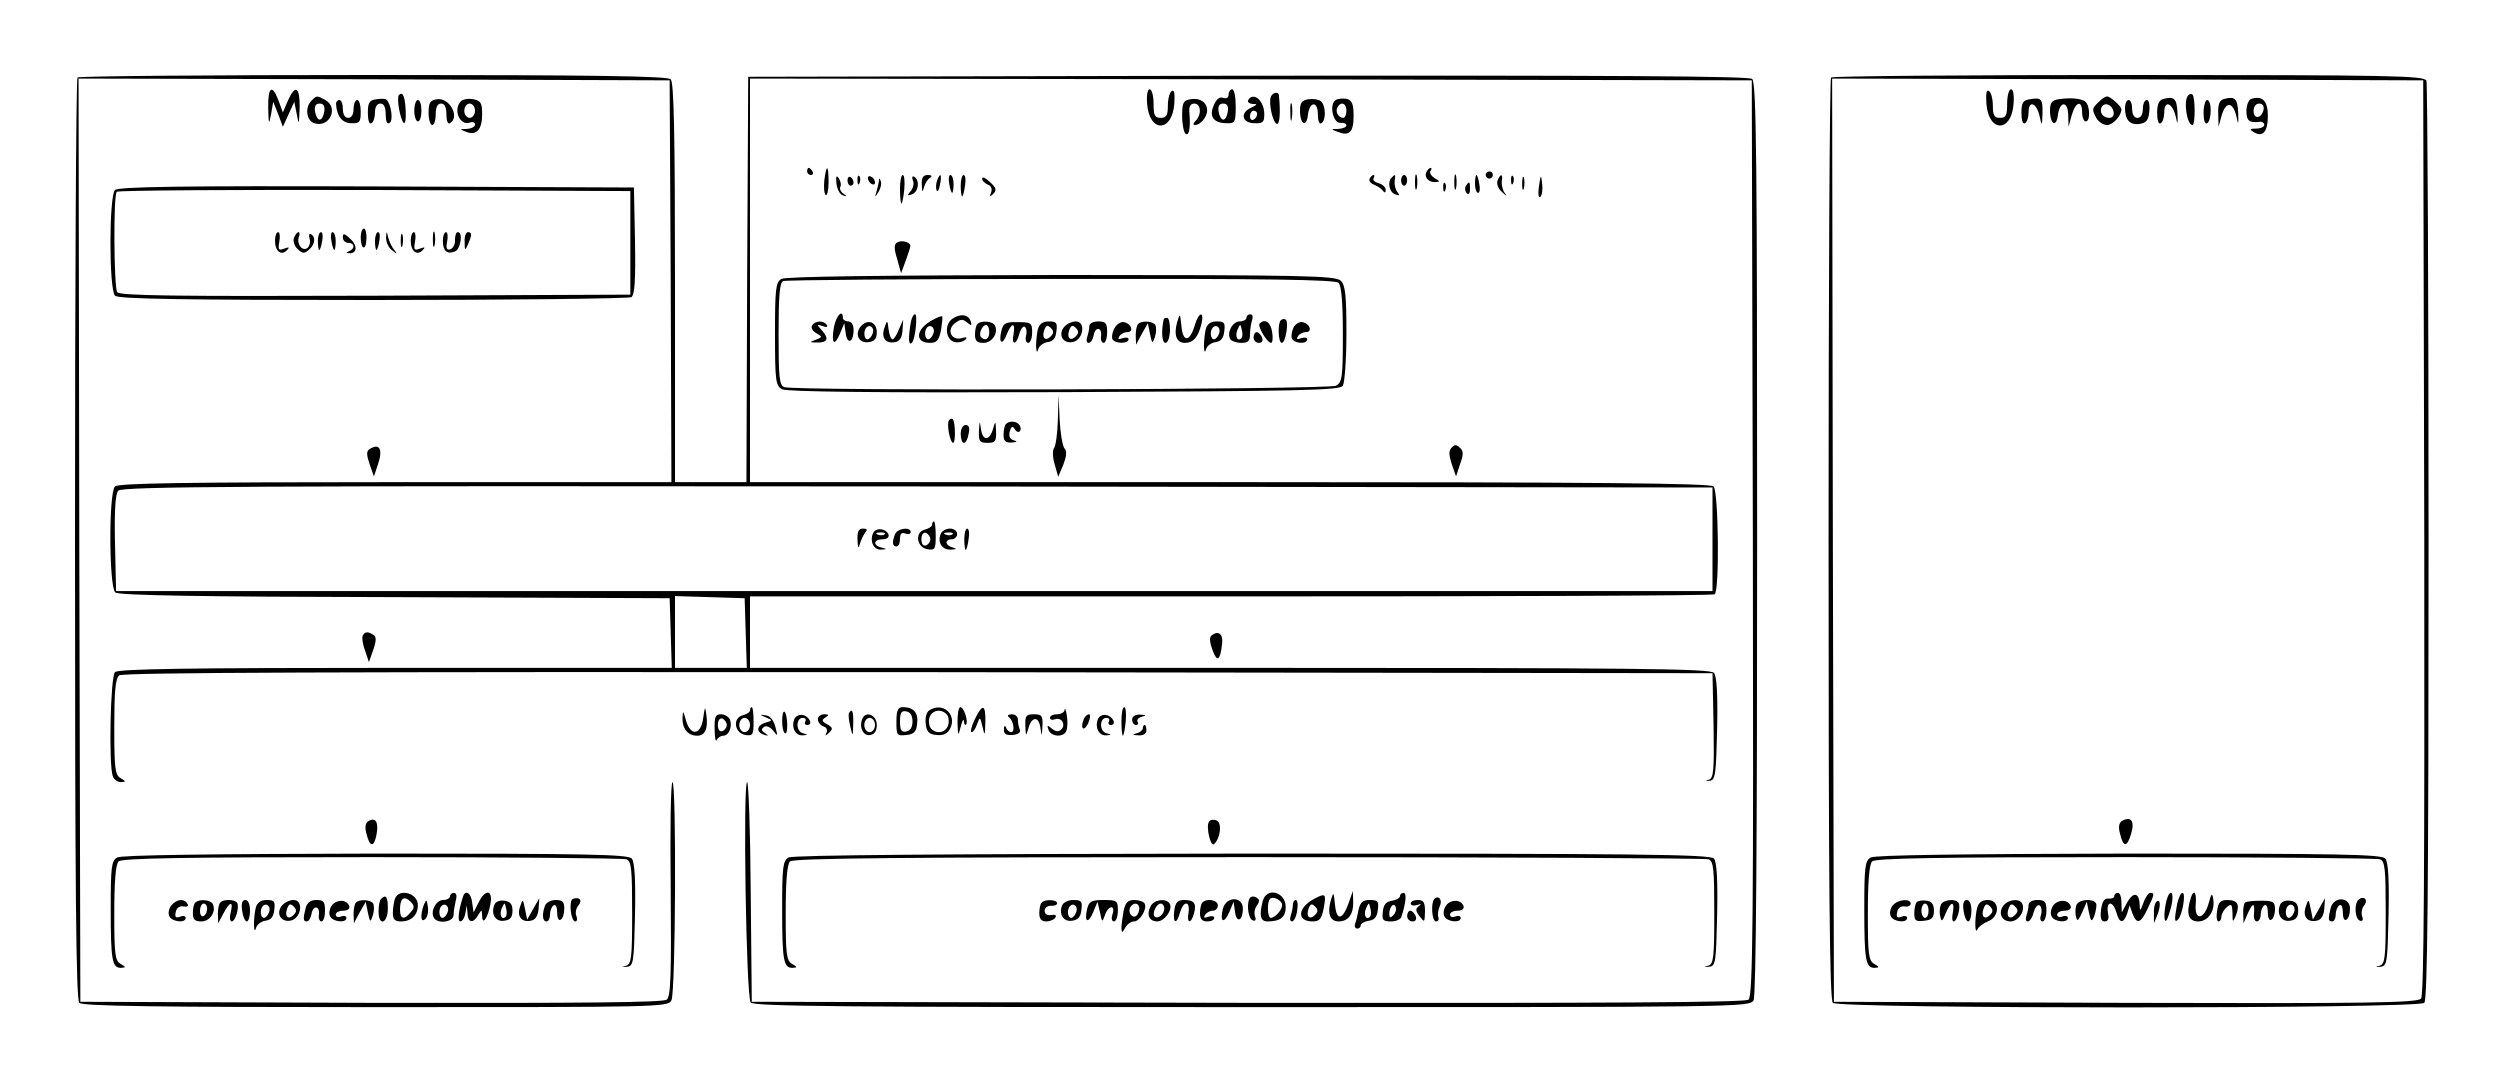 <?xml version="1.0" standalone="no"?>
<!DOCTYPE svg PUBLIC "-//W3C//DTD SVG 20010904//EN"
 "http://www.w3.org/TR/2001/REC-SVG-20010904/DTD/svg10.dtd">
<svg version="1.0" xmlns="http://www.w3.org/2000/svg"
 width="700pt" height="302pt" viewBox="0 0 700 302"
 preserveAspectRatio="xMidYMid meet">

<g transform="translate(0,302) scale(0.1,-0.1)"
fill="#000000" stroke="none">
<path d="M217 2803 c-4 -3 -7 -585 -7 -1293 0 -987 3 -1289 12 -1298 9 -9 207
-12 830 -12 798 0 818 0 828 19 12 23 14 611 3 611 -5 0 -7 -134 -5 -299 2
-245 0 -300 -11 -310 -11 -8 -225 -10 -828 -9 l-814 3 -3 1293 -2 1292 827 -2
828 -3 3 -562 2 -563 -773 0 c-588 0 -776 -3 -785 -12 -18 -18 -17 -282 1
-297 10 -8 235 -12 783 -13 l769 -3 3 -98 3 -97 -774 0 c-588 0 -776 -3 -785
-12 -13 -13 -18 -262 -6 -292 3 -9 14 -16 23 -16 14 1 14 2 -1 11 -16 9 -18
27 -18 143 0 100 3 136 14 145 10 8 601 10 2237 9 l2224 -3 3 -147 c2 -125 0
-147 -13 -151 -11 -4 -11 -5 2 -3 16 1 18 16 21 145 2 97 -1 148 -9 157 -10
12 -222 14 -1355 14 l-1344 0 0 100 0 100 1346 0 c740 0 1350 2 1355 6 14 8
11 288 -3 302 -9 9 -324 12 -1355 12 l-1343 0 0 565 0 565 1403 -2 1402 -3 3
-1281 c2 -1071 0 -1283 -12 -1293 -10 -8 -382 -10 -1402 -9 l-1389 3 -3 308
c-1 169 -6 307 -10 307 -12 0 -3 -602 10 -617 8 -11 263 -13 1404 -13 1367 0
1393 0 1404 19 7 13 10 435 10 1294 0 1061 -2 1276 -14 1286 -10 8 -386 10
-1412 9 l-1399 -3 -3 -567 -2 -568 -100 0 -100 0 0 558 c0 421 -3 561 -12 570
-9 9 -208 12 -833 12 -452 0 -825 -3 -828 -7z m4578 -1293 l0 -145 -2235 0
-2235 0 -3 134 c-2 90 1 138 9 147 10 12 347 14 2238 12 l2226 -3 0 -145z
m-2707 -262 l3 -98 -101 0 -100 0 0 100 0 101 98 -3 97 -3 3 -97z"/>
<path d="M2610 1551 c0 -5 -9 -11 -21 -14 -29 -8 -22 -51 9 -55 20 -3 22 1 22
37 0 23 -2 41 -5 41 -3 0 -5 -4 -5 -9z m-5 -41 c0 -7 -6 -15 -12 -17 -8 -3
-13 4 -13 17 0 13 5 20 13 18 6 -3 12 -11 12 -18z"/>
<path d="M2401 1508 c1 -22 3 -26 6 -13 3 11 10 26 15 33 8 9 6 12 -6 12 -12
0 -16 -9 -15 -32z"/>
<path d="M2444 1526 c-9 -23 3 -46 23 -45 17 1 17 2 1 6 -25 6 -22 23 3 23 12
0 19 5 17 13 -7 18 -37 21 -44 3z m33 -2 c-3 -3 -12 -4 -19 -1 -8 3 -5 6 6 6
11 1 17 -2 13 -5z"/>
<path d="M2506 1524 c-9 -23 -7 -34 4 -34 6 0 10 9 10 21 0 15 5 19 15 15 8
-3 15 -1 15 4 0 16 -37 11 -44 -6z"/>
<path d="M2634 1525 c-10 -24 4 -45 28 -44 17 1 18 2 6 6 -22 5 -24 23 -3 23
8 0 15 7 15 15 0 8 -9 15 -20 15 -11 0 -23 -7 -26 -15z m33 -1 c-3 -3 -12 -4
-19 -1 -8 3 -5 6 6 6 11 1 17 -2 13 -5z"/>
<path d="M2700 1510 c0 -16 2 -30 4 -30 2 0 6 14 8 30 3 17 1 30 -4 30 -4 0
-8 -13 -8 -30z"/>
<path d="M5127 2803 c-4 -3 -7 -585 -7 -1293 0 -987 3 -1289 12 -1298 17 -17
1639 -17 1656 0 9 9 12 309 12 1289 0 703 -3 1284 -6 1293 -6 14 -88 16 -833
16 -455 0 -831 -3 -834 -7z m1661 -1287 c1 -940 -1 -1282 -9 -1292 -10 -12
-149 -14 -828 -12 l-816 3 -3 1293 -2 1292 827 -2 828 -3 3 -1279z"/>
<path d="M5562 2729 c6 -80 70 -81 76 0 2 24 -1 41 -7 41 -6 0 -11 -18 -11
-40 0 -33 -3 -40 -20 -40 -16 0 -20 7 -20 34 0 19 -5 38 -11 41 -7 5 -9 -7 -7
-36z"/>
<path d="M6127 2753 c-14 -14 -4 -83 12 -83 8 0 8 77 0 85 -3 3 -9 2 -12 -2z"/>
<path d="M5683 2742 c-19 -3 -23 -10 -23 -38 0 -21 4 -33 10 -29 6 3 10 18 10
31 0 35 23 26 31 -12 6 -28 7 -27 8 8 1 41 -3 46 -36 40z"/>
<path d="M5763 2742 c-18 -3 -23 -10 -23 -32 0 -38 18 -48 22 -13 5 40 28 42
29 1 l1 -33 9 33 c11 38 29 43 29 7 0 -14 5 -25 10 -25 14 0 12 47 -2 56 -13
9 -42 11 -75 6z"/>
<path d="M5876 2734 c-19 -18 -19 -20 -6 -45 6 -10 19 -19 30 -19 16 0 40 26
40 44 0 8 -31 36 -40 36 -5 0 -16 -7 -24 -16z m42 -27 c2 -10 -3 -17 -12 -17
-18 0 -29 16 -21 31 9 14 29 6 33 -14z"/>
<path d="M6058 2743 c-13 -3 -18 -15 -18 -39 0 -21 4 -33 10 -29 6 3 10 18 10
31 0 35 23 26 32 -12 5 -25 6 -24 5 10 -2 40 -9 47 -39 39z"/>
<path d="M6228 2743 c-13 -3 -18 -14 -17 -41 l1 -37 9 33 c12 39 31 37 41 -4
5 -25 6 -24 5 10 -2 40 -9 47 -39 39z"/>
<path d="M6303 2743 c-7 -3 -13 -18 -13 -34 0 -27 8 -34 38 -30 6 1 12 -3 12
-9 0 -5 -10 -10 -22 -10 -18 0 -20 -2 -9 -9 26 -17 41 -1 41 44 0 43 -15 58
-47 48z m35 -30 c-5 -25 -28 -28 -28 -4 0 12 6 21 16 21 9 0 14 -7 12 -17z"/>
<path d="M5950 2718 c0 -34 14 -49 41 -45 19 3 25 11 27 35 2 18 -1 32 -7 32
-6 0 -11 -11 -11 -25 0 -16 -6 -25 -15 -25 -9 0 -15 9 -15 25 0 14 -4 25 -10
25 -5 0 -10 -10 -10 -22z"/>
<path d="M6170 2704 c0 -21 4 -33 10 -29 6 3 10 19 10 36 0 16 -4 29 -10 29
-5 0 -10 -16 -10 -36z"/>
<path d="M5941 721 c-8 -5 -10 -18 -5 -35 9 -39 20 -39 31 -1 11 36 0 51 -26
36z"/>
<path d="M5238 619 c-16 -9 -18 -27 -18 -144 0 -145 4 -165 29 -165 14 1 14 2
-1 11 -16 9 -18 27 -18 142 0 90 4 137 12 145 9 9 180 12 709 12 384 0 704 -3
713 -6 14 -5 16 -28 16 -149 0 -128 -2 -144 -17 -149 -14 -4 -14 -4 2 -3 19 2
20 11 23 146 2 97 -1 148 -9 157 -10 12 -128 14 -718 14 -461 -1 -712 -4 -723
-11z"/>
<path d="M5920 511 c0 -5 -7 -8 -17 -7 -11 1 -17 -9 -20 -31 -3 -24 0 -33 10
-33 10 0 13 8 9 25 -2 14 0 25 7 25 6 0 13 -11 17 -25 8 -31 20 -32 30 -3 l7
23 8 -23 c12 -31 23 -28 42 13 20 41 20 45 8 45 -5 0 -14 -12 -19 -27 -9 -25
-11 -25 -11 -6 -1 34 -18 37 -35 6 l-15 -28 -1 28 c0 15 -4 27 -10 27 -5 0
-10 -4 -10 -9z"/>
<path d="M6066 498 c-7 -29 -8 -63 0 -55 3 3 9 22 14 41 9 39 -4 51 -14 14z"/>
<path d="M6096 489 c-8 -44 -8 -55 3 -43 12 13 22 74 12 74 -5 0 -11 -14 -15
-31z"/>
<path d="M6135 508 c-15 -45 -8 -68 20 -68 28 0 48 30 42 63 -3 18 -5 16 -13
-13 -13 -46 -40 -48 -36 -2 3 32 -5 44 -13 20z"/>
<path d="M6605 502 c-14 -10 -12 -55 3 -60 7 -2 10 2 6 12 -3 9 -1 23 5 30 13
15 1 29 -14 18z"/>
<path d="M5300 485 c-7 -8 -10 -22 -6 -30 6 -16 46 -21 46 -5 0 5 -7 7 -16 3
-12 -4 -15 -1 -12 13 2 11 11 18 21 16 9 -2 17 2 17 8 0 15 -36 12 -50 -5z"/>
<path d="M5367 494 c-4 -4 -7 -18 -7 -31 0 -21 4 -24 28 -21 21 2 27 8 27 28
0 18 -6 26 -20 28 -12 2 -24 0 -28 -4z m33 -24 c0 -11 -4 -20 -10 -20 -5 0
-10 9 -10 20 0 11 5 20 10 20 6 0 10 -9 10 -20z"/>
<path d="M5434 486 c-3 -8 -4 -23 -1 -33 3 -15 6 -13 15 10 14 34 26 35 20 2
-3 -14 -2 -25 2 -25 10 0 21 41 14 52 -9 13 -44 9 -50 -6z"/>
<path d="M5498 470 c2 -16 8 -30 13 -30 5 0 9 14 9 30 0 18 -5 30 -13 30 -9 0
-12 -10 -9 -30z"/>
<path d="M5536 478 c-7 -28 -7 -78 1 -60 3 7 16 17 29 22 34 13 34 60 0 60
-16 0 -26 -7 -30 -22z m36 -20 c-15 -15 -26 -4 -18 18 5 13 9 15 18 6 9 -9 9
-15 0 -24z"/>
<path d="M5610 485 c-16 -20 -6 -45 19 -45 22 0 41 27 34 48 -6 17 -38 15 -53
-3z m32 -27 c-15 -15 -26 -4 -18 18 5 13 9 15 18 6 9 -9 9 -15 0 -24z"/>
<path d="M5680 486 c0 -8 -3 -21 -6 -30 -3 -9 -2 -16 4 -16 5 0 13 11 16 25 4
14 11 23 17 20 5 -4 7 -15 4 -26 -4 -11 -2 -19 4 -19 6 0 11 14 11 30 0 25 -4
30 -25 30 -15 0 -25 -6 -25 -14z"/>
<path d="M5750 486 c-7 -9 -10 -23 -6 -31 6 -16 46 -21 46 -5 0 5 -7 7 -15 4
-8 -4 -15 -1 -15 5 0 6 9 11 21 11 12 0 19 5 17 13 -7 18 -33 20 -48 3z"/>
<path d="M5814 486 c-3 -8 -4 -23 -1 -33 3 -14 6 -12 17 12 l13 30 6 -30 c5
-25 8 -27 14 -12 4 10 7 25 7 33 0 19 -49 18 -56 0z"/>
<path d="M6037 494 c-4 -4 -7 -19 -6 -33 l0 -26 10 24 c10 26 8 47 -4 35z"/>
<path d="M6208 470 c-3 -16 -1 -30 4 -30 4 0 8 6 8 14 0 7 7 19 15 26 13 11
15 8 16 -16 0 -28 1 -28 10 -6 11 30 4 42 -25 42 -19 0 -25 -7 -28 -30z"/>
<path d="M6286 493 c-3 -4 -6 -18 -5 -32 l1 -26 13 30 c14 30 19 27 16 -7 -1
-10 3 -18 8 -18 6 0 11 9 11 19 0 11 5 23 10 26 6 4 10 -5 10 -20 0 -15 4 -24
10 -20 6 3 10 17 10 29 0 21 -5 24 -39 24 -21 0 -42 -2 -45 -5z"/>
<path d="M6384 486 c-10 -26 4 -48 28 -44 17 2 23 10 23 28 0 18 -6 26 -23 28
-13 2 -25 -3 -28 -12z m39 -21 c-3 -8 -9 -15 -14 -15 -10 0 -12 24 -3 33 11
11 24 -3 17 -18z"/>
<path d="M6456 481 c-9 -27 4 -44 30 -39 13 2 20 13 22 33 l2 30 -17 -30 -17
-30 -6 30 c-6 29 -6 29 -14 6z"/>
<path d="M6526 478 c-8 -32 -7 -38 4 -38 6 0 10 9 10 19 0 11 5 23 10 26 6 4
10 -5 10 -20 0 -15 4 -24 10 -20 6 3 10 17 10 31 0 33 -45 35 -54 2z"/>
<path d="M751 2718 c1 -47 2 -49 8 -18 l6 35 14 -35 13 -35 16 35 16 35 7 -35
c6 -32 6 -30 8 18 1 59 -12 67 -33 20 l-14 -33 -12 33 c-18 48 -30 39 -29 -20z"/>
<path d="M3212 2729 c6 -81 70 -80 76 0 2 29 0 41 -7 36 -6 -3 -11 -22 -11
-41 0 -27 -4 -34 -20 -34 -17 0 -20 7 -20 40 0 22 -5 40 -11 40 -6 0 -9 -17
-7 -41z"/>
<path d="M3440 2755 c0 -9 -6 -12 -15 -9 -9 4 -19 -3 -26 -20 -15 -32 -1 -51
36 -51 23 -1 25 3 25 47 0 26 -4 48 -10 48 -5 0 -10 -7 -10 -15z m-2 -47 c-2
-13 -7 -23 -13 -23 -5 0 -11 10 -13 23 -2 15 2 22 13 22 11 0 15 -7 13 -22z"/>
<path d="M1117 2754 c-7 -8 3 -66 13 -78 5 -4 7 10 6 33 -2 41 -8 56 -19 45z"/>
<path d="M3558 2748 c-6 -19 6 -71 17 -75 8 -2 11 30 6 80 -1 12 -19 8 -23 -5z"/>
<path d="M872 2738 c-19 -19 -14 -56 8 -63 43 -14 69 44 31 65 -24 13 -24 13
-39 -2z m36 -30 c-2 -13 -7 -23 -13 -23 -5 0 -11 10 -13 23 -2 15 2 22 13 22
11 0 15 -7 13 -22z"/>
<path d="M1053 2742 c-19 -3 -23 -10 -23 -38 0 -21 4 -33 10 -29 6 3 10 17 10
31 0 15 6 24 15 24 10 0 15 -10 15 -31 0 -19 4 -28 11 -23 11 6 4 54 -9 65 -4
3 -17 3 -29 1z"/>
<path d="M1223 2742 c-19 -3 -23 -10 -23 -38 0 -19 5 -34 10 -34 6 0 10 14 10
30 0 20 5 30 15 30 10 0 15 -10 15 -31 0 -17 4 -28 10 -24 29 18 -2 73 -37 67z"/>
<path d="M1291 2737 c-24 -24 -3 -71 25 -60 8 3 14 0 14 -6 0 -6 -10 -11 -22
-12 -22 0 -22 -1 -3 -8 29 -12 45 6 45 49 0 32 -4 38 -24 42 -14 3 -30 0 -35
-5z m39 -27 c0 -11 -7 -20 -15 -20 -8 0 -15 9 -15 20 0 11 7 20 15 20 8 0 15
-9 15 -20z"/>
<path d="M3333 2742 c-20 -3 -23 -10 -23 -47 0 -24 5 -47 10 -50 10 -6 14 19
10 63 -1 14 4 22 14 22 19 0 21 -31 4 -48 -7 -7 -8 -12 -2 -12 15 0 34 22 34
41 0 22 -20 36 -47 31z"/>
<path d="M3495 2740 c-3 -5 2 -10 12 -11 15 0 14 -2 -5 -11 -31 -15 -24 -43
11 -43 23 -1 27 3 27 25 0 38 -30 64 -45 40z m25 -39 c0 -6 -4 -13 -10 -16 -5
-3 -10 1 -10 9 0 9 5 16 10 16 6 0 10 -4 10 -9z"/>
<path d="M3663 2742 c-18 -3 -23 -10 -23 -32 0 -38 18 -48 22 -13 4 39 28 42
28 3 0 -18 4 -29 10 -25 14 9 12 51 -2 62 -7 5 -23 7 -35 5z"/>
<path d="M3740 2740 c-19 -12 -8 -65 13 -64 9 1 17 -2 17 -7 0 -5 -10 -9 -22
-10 -22 0 -22 -1 -3 -8 33 -13 45 -2 45 44 0 33 -4 44 -19 48 -10 2 -24 1 -31
-3z m30 -30 c0 -11 -4 -20 -9 -20 -14 0 -23 18 -16 30 10 17 25 11 25 -10z"/>
<path d="M941 2728 c2 -33 17 -53 43 -53 23 -1 26 3 26 32 0 18 -4 33 -10 33
-5 0 -10 -11 -10 -25 0 -16 -6 -25 -15 -25 -9 0 -15 9 -15 25 0 14 -4 25 -10
25 -5 0 -10 -6 -9 -12z"/>
<path d="M1160 2710 c0 -16 5 -30 10 -30 6 0 10 14 10 30 0 17 -4 30 -10 30
-5 0 -10 -13 -10 -30z"/>
<path d="M3613 2705 c0 -22 2 -30 4 -17 2 12 2 30 0 40 -3 9 -5 -1 -4 -23z"/>
<path d="M2260 2540 c0 -5 5 -10 11 -10 5 0 7 5 4 10 -3 6 -8 10 -11 10 -2 0
-4 -4 -4 -10z"/>
<path d="M2308 2514 c-2 -19 0 -37 4 -40 4 -3 8 13 8 35 0 51 -6 53 -12 5z"/>
<path d="M3995 2540 c-9 -14 3 -30 23 -30 15 1 15 2 -1 11 -9 6 -15 14 -12 20
4 5 4 9 1 9 -3 0 -8 -4 -11 -10z"/>
<path d="M3962 2510 c0 -19 2 -27 5 -17 2 9 2 25 0 35 -3 9 -5 1 -5 -18z"/>
<path d="M4072 2510 c0 -19 2 -27 5 -17 2 9 2 25 0 35 -3 9 -5 1 -5 -18z"/>
<path d="M4160 2530 c0 -5 5 -10 10 -10 6 0 10 5 10 10 0 6 -4 10 -10 10 -5 0
-10 -4 -10 -10z"/>
<path d="M2342 2506 c2 -16 10 -31 18 -33 12 -4 13 -3 1 5 -7 5 -11 14 -8 19
3 5 1 15 -4 23 -7 11 -9 7 -7 -14z"/>
<path d="M2373 2515 c0 -8 4 -15 9 -15 4 0 8 4 8 9 0 6 -4 12 -8 15 -5 3 -9
-1 -9 -9z"/>
<path d="M2401 2514 c0 -11 3 -14 6 -6 3 7 2 16 -1 19 -3 4 -6 -2 -5 -13z"/>
<path d="M2430 2521 c0 -5 5 -13 10 -16 6 -3 10 -2 10 4 0 5 -4 13 -10 16 -5
3 -10 2 -10 -4z"/>
<path d="M2520 2490 c0 -22 2 -40 4 -40 2 0 6 18 8 40 2 22 0 40 -4 40 -5 0
-8 -18 -8 -40z"/>
<path d="M2556 2515 c4 -8 1 -22 -6 -30 -11 -13 -10 -14 4 -9 18 7 22 39 6 49
-6 3 -7 -1 -4 -10z"/>
<path d="M2581 2503 c1 -22 2 -23 6 -8 3 11 10 23 17 27 7 5 5 8 -6 8 -13 0
-18 -7 -17 -27z"/>
<path d="M2624 2515 c-3 -8 -4 -20 -2 -27 3 -7 7 -1 10 15 6 29 1 36 -8 12z"/>
<path d="M2658 2505 c2 -14 6 -25 8 -25 2 0 4 11 4 25 0 14 -4 25 -9 25 -4 0
-6 -11 -3 -25z"/>
<path d="M2690 2500 c0 -16 2 -30 4 -30 2 0 6 14 8 30 3 17 1 30 -4 30 -4 0
-8 -13 -8 -30z"/>
<path d="M2750 2520 c0 -6 7 -13 16 -17 9 -3 13 -12 9 -22 -5 -13 -4 -13 6 -4
10 10 9 17 -9 33 -12 12 -22 16 -22 10z"/>
<path d="M3835 2520 c-3 -6 2 -13 12 -17 10 -4 21 -11 25 -17 5 -7 8 -6 8 2 0
8 -9 16 -20 19 -11 3 -17 9 -14 14 3 5 3 9 0 9 -3 0 -8 -5 -11 -10z"/>
<path d="M3897 2523 c-13 -12 -7 -41 9 -47 13 -5 14 -3 7 6 -6 7 -9 21 -8 31
3 19 2 21 -8 10z"/>
<path d="M3923 2515 c0 -8 4 -15 9 -15 4 0 8 7 8 15 0 8 -4 15 -8 15 -5 0 -9
-7 -9 -15z"/>
<path d="M4130 2505 c0 -14 4 -25 9 -25 4 0 6 11 3 25 -2 14 -6 25 -8 25 -2 0
-4 -11 -4 -25z"/>
<path d="M4193 2514 c-3 -9 2 -23 13 -32 12 -12 15 -12 7 -2 -6 8 -9 23 -8 33
4 21 -4 22 -12 1z"/>
<path d="M4231 2514 c0 -11 3 -14 6 -6 3 7 2 16 -1 19 -3 4 -6 -2 -5 -13z"/>
<path d="M4262 2505 c0 -16 2 -22 5 -12 2 9 2 23 0 30 -3 6 -5 -1 -5 -18z"/>
<path d="M4309 2498 c-3 -22 -1 -34 4 -29 5 5 7 21 5 37 -3 27 -4 26 -9 -8z"/>
<path d="M2461 2513 c-1 -6 -4 -20 -7 -30 -5 -17 -5 -17 6 0 6 10 9 23 6 30
-3 9 -5 9 -5 0z"/>
<path d="M4041 2494 c0 -11 3 -14 6 -6 3 7 2 16 -1 19 -3 4 -6 -2 -5 -13z"/>
<path d="M4104 2499 c-3 -6 -2 -15 3 -20 5 -5 9 -1 9 11 0 23 -2 24 -12 9z"/>
<path d="M322 2488 c-17 -17 -17 -279 0 -296 9 -9 183 -12 722 -12 391 0 717
4 724 8 9 7 12 45 10 158 l-3 149 -720 3 c-552 2 -724 -1 -733 -10z m1443
-148 l0 -145 -714 -3 c-565 -2 -716 0 -723 10 -9 16 -11 272 -1 281 3 4 329 6
722 5 l716 -3 0 -145z"/>
<path d="M1010 2356 c0 -35 15 -40 16 -5 1 16 -3 29 -7 29 -5 0 -9 -11 -9 -24z"/>
<path d="M1212 2350 c0 -19 2 -27 5 -17 2 9 2 25 0 35 -3 9 -5 1 -5 -18z"/>
<path d="M770 2346 c0 -29 17 -43 33 -27 9 9 7 10 -7 5 -16 -6 -18 -4 -14 19
3 15 1 27 -3 27 -5 0 -9 -11 -9 -24z"/>
<path d="M823 2354 c-3 -8 1 -23 10 -31 13 -13 19 -14 31 -3 18 14 21 36 7 44
-5 4 -7 -2 -4 -13 3 -10 -1 -22 -7 -26 -15 -9 -30 13 -23 32 3 7 2 13 -1 13
-4 0 -9 -7 -13 -16z"/>
<path d="M890 2345 c0 -14 2 -25 4 -25 2 0 6 11 8 25 3 14 1 25 -3 25 -5 0 -9
-11 -9 -25z"/>
<path d="M928 2345 c2 -14 6 -25 8 -25 2 0 4 11 4 25 0 14 -4 25 -9 25 -4 0
-6 -11 -3 -25z"/>
<path d="M960 2355 c0 -8 7 -15 15 -15 18 0 20 -16 3 -23 -10 -4 -10 -6 -1 -6
23 -2 25 21 4 40 -17 16 -21 17 -21 4z"/>
<path d="M1050 2345 c0 -14 2 -25 4 -25 2 0 6 11 8 25 3 14 1 25 -3 25 -5 0
-9 -11 -9 -25z"/>
<path d="M1081 2354 c0 -12 7 -28 17 -35 15 -12 16 -12 6 1 -7 8 -14 24 -17
35 -4 19 -5 19 -6 -1z"/>
<path d="M1122 2345 c0 -16 2 -22 5 -12 2 9 2 23 0 30 -3 6 -5 -1 -5 -18z"/>
<path d="M1150 2346 c0 -29 17 -43 33 -27 9 9 7 10 -7 5 -16 -6 -18 -4 -14 19
3 15 1 27 -3 27 -5 0 -9 -11 -9 -24z"/>
<path d="M1240 2346 c0 -29 12 -39 34 -30 16 6 23 54 8 54 -5 0 -8 -10 -8 -21
1 -12 -5 -24 -13 -27 -10 -3 -13 2 -9 22 3 14 1 26 -3 26 -5 0 -9 -11 -9 -24z"/>
<path d="M1301 2343 c0 -25 1 -26 9 -8 12 27 12 35 0 35 -5 0 -10 -12 -9 -27z"/>
<path d="M2512 2341 c-9 -5 -9 -17 0 -46 l11 -40 13 35 c7 19 13 38 13 41 1
11 -25 18 -37 10z"/>
<path d="M2188 2239 c-16 -9 -18 -27 -18 -154 0 -133 2 -145 20 -155 13 -7
264 -10 790 -8 672 3 772 5 780 18 5 8 10 74 10 147 0 106 -3 135 -16 147 -14
14 -98 16 -782 16 -502 -1 -773 -4 -784 -11z m1560 -11 c8 -8 12 -55 12 -145
0 -121 -2 -133 -19 -143 -21 -11 -1516 -15 -1545 -4 -14 5 -16 28 -16 149 0
105 3 145 13 148 6 3 356 6 777 6 583 1 769 -2 778 -11z"/>
<path d="M2335 2104 c-8 -46 1 -56 17 -18 l12 29 4 -28 c4 -33 22 -26 22 9 0
15 -6 24 -15 24 -8 0 -15 5 -15 10 0 26 -19 6 -25 -26z"/>
<path d="M2548 2103 c-5 -36 -3 -52 6 -42 9 11 16 79 8 79 -6 0 -12 -17 -14
-37z"/>
<path d="M2611 2124 c-47 -25 -51 -64 -7 -64 19 0 25 7 31 36 3 20 5 37 3 38
-2 2 -14 -3 -27 -10z m2 -39 c-3 -8 -9 -15 -14 -15 -10 0 -12 24 -3 33 11 11
24 -3 17 -18z"/>
<path d="M2666 2127 c-23 -17 -18 -60 8 -65 10 -2 23 1 29 7 7 7 3 8 -11 4
-30 -7 -42 25 -17 43 15 11 21 11 33 1 12 -10 14 -9 10 3 -6 20 -29 23 -52 7z"/>
<path d="M3296 2118 c-10 -36 -2 -58 22 -58 23 0 37 16 46 53 9 38 -8 34 -19
-5 -14 -46 -33 -47 -37 -1 -4 37 -4 37 -12 11z"/>
<path d="M3490 2130 c0 -5 -9 -10 -19 -10 -20 0 -37 -32 -26 -50 3 -5 17 -10
31 -10 19 0 24 5 24 24 0 13 3 31 6 40 3 9 1 16 -5 16 -6 0 -11 -4 -11 -10z
m-14 -57 c-11 -11 -19 6 -11 24 8 17 8 17 12 0 3 -10 2 -21 -1 -24z"/>
<path d="M3259 2128 c-8 -32 -6 -68 4 -68 7 0 12 14 13 35 0 19 -3 35 -8 35
-4 0 -8 -1 -9 -2z"/>
<path d="M3586 2123 c-9 -10 -7 -63 3 -63 11 0 20 59 11 65 -4 3 -10 2 -14 -2z"/>
<path d="M2274 2109 c-4 -7 1 -16 12 -22 17 -10 17 -11 -1 -18 -19 -7 -19 -8
1 -8 31 -1 36 10 17 32 -17 19 -17 20 0 14 11 -4 16 -3 12 3 -8 13 -32 13 -41
-1z"/>
<path d="M2410 2106 c-18 -22 -5 -48 22 -44 17 2 23 10 23 28 0 29 -26 38 -45
16z m33 -21 c-3 -8 -9 -15 -14 -15 -10 0 -12 24 -3 33 11 11 24 -3 17 -18z"/>
<path d="M2476 2101 c-9 -27 4 -44 30 -39 13 2 20 13 21 33 l2 30 -12 -27 c-6
-16 -14 -28 -18 -28 -4 0 -9 12 -11 28 -3 27 -4 27 -12 3z"/>
<path d="M2737 2113 c-4 -3 -7 -17 -7 -30 0 -18 6 -23 24 -23 25 0 43 30 31
50 -7 11 -38 13 -48 3z m33 -23 c0 -19 -11 -26 -23 -14 -8 8 3 34 14 34 5 0 9
-9 9 -20z"/>
<path d="M2804 2094 c-9 -35 3 -43 15 -10 13 33 25 34 19 1 -7 -33 8 -32 16 0
4 14 11 23 15 20 5 -3 7 -14 4 -25 -3 -11 0 -20 6 -20 6 0 11 13 11 29 0 27
-3 29 -40 29 -34 1 -41 -3 -46 -24z"/>
<path d="M2906 2098 c-3 -13 -5 -34 -5 -48 1 -16 3 -19 6 -8 2 9 14 18 26 20
16 2 23 11 25 31 3 23 0 27 -21 27 -17 0 -27 -7 -31 -22z m36 -20 c-15 -15
-26 -4 -18 18 5 13 9 15 18 6 9 -9 9 -15 0 -24z"/>
<path d="M2980 2105 c-18 -21 -5 -47 22 -43 31 4 40 58 10 58 -11 0 -25 -7
-32 -15z m32 -27 c-15 -15 -26 -4 -18 18 5 13 9 15 18 6 9 -9 9 -15 0 -24z"/>
<path d="M3050 2106 c0 -8 -3 -21 -6 -30 -3 -9 -1 -16 4 -16 6 0 12 9 14 20 4
26 24 25 21 -1 -2 -10 2 -19 7 -19 6 0 10 14 10 30 0 25 -4 30 -25 30 -15 0
-25 -6 -25 -14z"/>
<path d="M3120 2100 c-6 -11 -8 -25 -5 -30 8 -13 45 -13 45 0 0 5 -7 6 -17 3
-11 -4 -14 -3 -9 5 4 7 14 12 22 12 20 0 12 24 -9 28 -8 2 -21 -6 -27 -18z"/>
<path d="M3187 2113 c-4 -3 -7 -18 -7 -32 l1 -26 16 30 17 30 6 -30 c6 -28 7
-29 14 -8 4 13 4 27 1 33 -7 11 -38 13 -48 3z"/>
<path d="M3376 2098 c-3 -13 -5 -34 -5 -48 1 -16 3 -19 6 -8 2 9 14 18 26 20
16 2 23 11 25 31 3 23 0 27 -21 27 -17 0 -27 -7 -31 -22z m37 -13 c-3 -8 -9
-15 -14 -15 -10 0 -12 24 -3 33 11 11 24 -3 17 -18z"/>
<path d="M3527 2114 c-7 -7 21 -54 32 -54 4 0 6 14 3 30 -4 28 -20 39 -35 24z"/>
<path d="M3622 2103 c-5 -10 -7 -24 -5 -30 5 -15 43 -18 43 -3 0 5 -7 6 -17 3
-11 -4 -14 -3 -9 5 4 7 14 12 22 12 20 0 12 24 -9 28 -8 2 -20 -5 -25 -15z"/>
<path d="M3510 2075 c0 -8 7 -15 15 -15 9 0 12 6 9 15 -4 8 -10 15 -15 15 -5
0 -9 -7 -9 -15z"/>
<path d="M2962 1845 c-1 -39 -6 -75 -11 -80 -4 -6 -4 -25 2 -45 l10 -35 14 33
c9 23 11 38 4 46 -6 6 -12 43 -14 81 l-3 70 -2 -70z"/>
<path d="M2657 1843 c-7 -10 3 -63 12 -63 7 0 6 58 -1 66 -3 3 -8 2 -11 -3z"/>
<path d="M2741 1813 c-1 -29 2 -33 24 -33 22 0 25 4 24 33 -1 29 -2 29 -8 8
-9 -35 -29 -37 -34 -4 -4 27 -4 27 -6 -4z"/>
<path d="M2817 1833 c-4 -3 -7 -17 -7 -30 0 -18 5 -23 23 -22 15 1 17 3 6 6
-11 3 -15 11 -12 24 4 15 8 17 14 8 4 -8 11 -10 14 -7 4 4 4 11 0 17 -7 12
-28 14 -38 4z"/>
<path d="M2690 1805 c0 -14 4 -25 9 -25 5 0 11 11 13 25 4 17 1 25 -8 25 -8 0
-14 -11 -14 -25z"/>
<path d="M4064 1766 c-8 -8 -7 -21 1 -46 l12 -34 11 34 c10 27 10 37 0 46 -10
10 -15 10 -24 0z"/>
<path d="M1034 1762 c-8 -5 -8 -16 1 -42 l12 -34 11 33 c15 43 5 62 -24 43z"/>
<path d="M1016 1241 c-3 -5 -1 -24 6 -42 l11 -33 12 34 c9 26 9 37 1 42 -15
10 -24 10 -30 -1z"/>
<path d="M3394 1242 c-8 -5 -8 -17 1 -42 13 -36 22 -30 27 19 3 25 -10 36 -28
23z"/>
<path d="M1969 1010 c-6 -48 -35 -53 -48 -8 -8 29 -9 30 -10 8 -1 -30 15 -50
41 -50 22 0 31 19 26 57 -4 27 -4 26 -9 -7z"/>
<path d="M2100 1031 c0 -5 -9 -11 -21 -14 -29 -8 -22 -51 9 -55 20 -3 22 1 22
37 0 23 -2 41 -5 41 -3 0 -5 -4 -5 -9z m0 -41 c0 -11 -7 -20 -15 -20 -8 0 -15
9 -15 20 0 11 7 20 15 20 8 0 15 -9 15 -20z"/>
<path d="M2510 999 c0 -38 1 -40 28 -37 21 2 28 9 30 32 4 30 -10 46 -40 46
-14 0 -18 -9 -18 -41z m45 1 c0 -16 -6 -26 -17 -28 -14 -3 -18 3 -18 28 0 25
4 31 18 28 11 -2 17 -12 17 -28z"/>
<path d="M2602 1031 c-8 -5 -12 -21 -10 -37 2 -23 9 -30 30 -32 19 -2 30 3 38
17 21 40 -20 77 -58 52z m52 -16 c8 -23 -4 -45 -25 -45 -11 0 -22 7 -25 15 -9
23 3 45 25 45 10 0 21 -7 25 -15z"/>
<path d="M2681 998 c1 -40 2 -41 9 -13 4 17 8 24 9 16 0 -8 3 -12 6 -10 7 8
-6 49 -16 49 -5 0 -8 -19 -8 -42z"/>
<path d="M2729 1005 c-9 -19 -13 -35 -8 -35 4 0 11 10 15 23 8 21 8 21 15 -8
6 -27 7 -26 8 13 1 51 -8 53 -30 7z"/>
<path d="M2981 1033 c0 -7 -10 -13 -21 -13 -11 0 -20 -4 -20 -10 0 -5 6 -7 14
-4 18 7 31 -15 18 -28 -8 -8 -16 -7 -27 2 -13 11 -14 10 -9 -4 8 -20 43 -21
50 -2 3 8 4 27 1 43 -2 15 -5 22 -6 16z"/>
<path d="M3140 1000 c0 -22 2 -40 4 -40 2 0 6 18 8 40 2 22 0 40 -4 40 -5 0
-8 -18 -8 -40z"/>
<path d="M2190 1002 c0 -17 3 -33 8 -35 9 -6 8 50 -1 60 -4 3 -7 -8 -7 -25z"/>
<path d="M2377 1023 c-2 -5 0 -21 4 -38 7 -29 7 -29 8 8 1 35 -3 46 -12 30z"/>
<path d="M2001 978 c0 -24 3 -37 6 -30 2 6 11 12 18 12 16 0 26 25 19 45 -4 8
-15 15 -25 15 -16 0 -19 -7 -18 -42z m34 12 c0 -7 -6 -15 -12 -17 -8 -3 -13 4
-13 17 0 13 5 20 13 18 6 -3 12 -11 12 -18z"/>
<path d="M2145 1011 c19 -8 19 -8 -3 -15 -25 -8 -25 -27 -1 -34 11 -3 12 -2 0
6 -10 7 -10 11 -1 17 6 4 17 -1 25 -11 13 -17 13 -16 6 11 -5 19 -15 31 -27
32 -18 3 -18 2 1 -6z"/>
<path d="M2224 1006 c-9 -23 3 -46 23 -45 16 1 16 2 1 6 -20 5 -20 43 0 43 7
0 10 -4 7 -10 -3 -5 -1 -10 5 -10 18 0 6 25 -13 28 -10 2 -20 -4 -23 -12z"/>
<path d="M2290 1006 c0 -8 7 -17 16 -20 9 -3 12 -11 8 -18 -5 -10 -3 -9 7 0
12 11 11 15 -5 24 -15 8 -16 12 -5 19 11 7 10 9 -3 9 -10 0 -18 -6 -18 -14z"/>
<path d="M2414 1006 c-9 -24 4 -48 23 -44 12 2 18 12 18 28 0 29 -32 41 -41
16z m36 -16 c0 -11 -7 -20 -15 -20 -8 0 -15 9 -15 20 0 11 7 20 15 20 8 0 15
-9 15 -20z"/>
<path d="M2825 1012 c13 -10 18 -42 6 -42 -5 0 -12 6 -14 13 -3 7 -6 5 -6 -5
-1 -13 6 -17 24 -16 17 2 24 7 20 16 -3 8 -5 20 -5 28 0 8 -8 14 -17 14 -10 0
-14 -4 -8 -8z"/>
<path d="M2871 988 c1 -30 2 -30 8 -9 9 35 29 37 34 4 4 -27 4 -27 6 5 1 28
-2 32 -24 32 -22 0 -25 -4 -24 -32z"/>
<path d="M3034 1005 c-10 -26 1 -35 13 -10 6 14 7 25 2 25 -5 0 -12 -7 -15
-15z"/>
<path d="M3074 1006 c-9 -23 3 -46 23 -45 16 1 16 2 1 6 -20 5 -20 43 0 43 7
0 10 -4 7 -10 -3 -5 -1 -10 5 -10 18 0 6 25 -13 28 -10 2 -20 -4 -23 -12z"/>
<path d="M3170 1005 c0 -8 5 -15 11 -15 5 0 8 4 4 9 -3 5 3 12 12 14 14 4 13
5 -4 6 -14 1 -23 -5 -23 -14z"/>
<path d="M3200 981 c0 -5 -8 -12 -17 -14 -14 -4 -12 -5 5 -6 13 -1 22 5 22 14
0 8 -2 15 -5 15 -3 0 -5 -4 -5 -9z"/>
<path d="M1032 721 c-9 -5 -11 -17 -6 -35 9 -38 21 -40 28 -4 7 35 -2 51 -22
39z"/>
<path d="M3385 719 c-9 -14 5 -73 15 -62 18 18 22 60 6 66 -8 3 -18 2 -21 -4z"/>
<path d="M328 619 c-16 -9 -18 -27 -18 -144 0 -145 4 -165 29 -165 14 1 14 2
-1 11 -16 9 -18 27 -18 142 0 90 4 137 12 145 9 9 180 12 709 12 384 0 704 -3
713 -6 14 -5 16 -28 16 -149 0 -128 -2 -144 -17 -149 -14 -4 -14 -4 2 -3 19 2
20 11 23 146 2 97 -1 148 -9 157 -10 12 -128 14 -718 14 -461 -1 -712 -4 -723
-11z"/>
<path d="M2208 619 c-16 -9 -18 -27 -18 -144 0 -145 4 -165 29 -165 14 1 14 2
-1 11 -16 9 -18 27 -18 142 0 90 4 137 12 145 9 9 308 12 1284 12 700 0 1279
-3 1288 -6 14 -5 16 -28 16 -149 0 -128 -2 -144 -17 -149 -14 -4 -14 -4 2 -3
19 2 20 11 23 146 2 97 -1 148 -9 157 -10 12 -212 14 -1293 14 -851 -1 -1287
-4 -1298 -11z"/>
<path d="M1106 504 c-3 -9 -6 -27 -6 -40 0 -18 5 -24 23 -24 29 0 47 18 47 46
0 33 -52 48 -64 18z m44 -38 c-18 -23 -30 -20 -30 7 0 32 11 40 29 23 12 -12
12 -18 1 -30z"/>
<path d="M1260 510 c0 -5 -9 -10 -19 -10 -20 0 -37 -32 -26 -50 11 -18 55 -12
55 8 0 9 3 27 6 40 4 13 2 22 -5 22 -6 0 -11 -4 -11 -10z m-7 -45 c-3 -8 -9
-15 -14 -15 -10 0 -12 24 -3 33 11 11 24 -3 17 -18z"/>
<path d="M1296 508 c-13 -40 -15 -68 -7 -68 5 0 12 10 14 23 l4 22 2 -22 c1
-27 16 -30 30 -5 10 16 10 16 11 -2 0 -29 16 -7 23 32 8 41 -14 44 -33 5 l-14
-28 -4 28 c-3 28 -20 37 -26 15z"/>
<path d="M3536 498 c-11 -41 -7 -58 13 -58 36 0 51 12 51 40 0 43 -53 57 -64
18z m54 -12 c0 -14 -20 -36 -32 -36 -9 0 -11 44 -2 53 9 9 34 -4 34 -17z"/>
<path d="M3681 504 c-48 -25 -51 -64 -6 -64 20 0 25 7 31 35 8 43 6 45 -25 29z
m1 -46 c-15 -15 -26 -4 -18 18 5 13 9 15 18 6 9 -9 9 -15 0 -24z"/>
<path d="M3726 498 c-10 -35 -2 -58 22 -58 27 0 42 20 41 55 l-1 30 -12 -34
c-17 -48 -34 -50 -38 -4 -4 37 -4 37 -12 11z"/>
<path d="M3920 511 c0 -5 -10 -11 -22 -13 -17 -2 -24 -11 -26 -30 -3 -24 0
-28 23 -28 14 0 27 6 29 13 13 40 15 67 6 67 -5 0 -10 -4 -10 -9z m-19 -54
c-8 -8 -11 -7 -11 4 0 20 13 34 18 19 3 -7 -1 -17 -7 -23z"/>
<path d="M1067 503 c-4 -3 -7 -19 -7 -35 0 -42 25 -35 26 7 0 34 -5 42 -19 28z"/>
<path d="M1604 503 c-12 -4 -6 -63 7 -63 5 0 6 7 3 15 -4 8 -1 22 5 29 13 15
4 26 -15 19z"/>
<path d="M3498 503 c-8 -19 -2 -57 10 -60 7 -3 10 1 6 11 -3 9 -1 22 5 30 6 7
8 16 4 19 -9 9 -21 9 -25 0z"/>
<path d="M4016 503 c-10 -11 -7 -63 5 -63 6 0 9 6 6 13 -2 6 0 20 4 29 9 17
-2 33 -15 21z"/>
<path d="M480 485 c-7 -8 -10 -22 -6 -30 6 -16 46 -21 46 -5 0 5 -7 7 -16 3
-12 -4 -15 -1 -12 13 2 12 11 18 22 16 11 -2 15 1 11 7 -9 16 -30 14 -45 -4z"/>
<path d="M547 493 c-4 -3 -7 -17 -7 -30 0 -18 6 -23 24 -23 25 0 43 30 31 50
-7 11 -38 13 -48 3z m33 -17 c0 -8 -4 -18 -10 -21 -5 -3 -10 3 -10 14 0 12 5
21 10 21 6 0 10 -6 10 -14z"/>
<path d="M617 493 c-4 -3 -7 -18 -7 -32 l1 -26 15 28 c18 34 28 35 20 2 -4
-14 -2 -25 3 -25 10 0 22 40 15 52 -6 10 -38 11 -47 1z"/>
<path d="M678 470 c2 -16 8 -30 13 -30 5 0 9 14 9 30 0 18 -5 30 -13 30 -9 0
-12 -10 -9 -30z"/>
<path d="M716 478 c-3 -13 -5 -34 -5 -48 1 -16 3 -19 6 -8 2 9 14 18 26 20 16
2 23 11 25 31 3 23 0 27 -21 27 -17 0 -27 -7 -31 -22z m37 -13 c-3 -8 -9 -15
-14 -15 -10 0 -12 24 -3 33 11 11 24 -3 17 -18z"/>
<path d="M790 485 c-18 -21 -5 -47 22 -43 31 4 40 58 10 58 -11 0 -25 -7 -32
-15z m32 -27 c-15 -15 -26 -4 -18 18 5 13 9 15 18 6 9 -9 9 -15 0 -24z"/>
<path d="M856 478 c-8 -31 -7 -38 3 -38 5 0 11 9 13 20 4 26 24 25 21 -1 -2
-10 2 -19 7 -19 6 0 10 14 10 30 0 25 -4 30 -24 30 -16 0 -26 -7 -30 -22z"/>
<path d="M930 486 c-7 -9 -10 -23 -6 -31 6 -16 46 -21 46 -5 0 5 -7 7 -15 4
-8 -4 -15 -1 -15 5 0 6 9 11 21 11 12 0 19 5 17 13 -7 18 -33 20 -48 3z"/>
<path d="M997 493 c-4 -3 -7 -18 -7 -32 l1 -26 16 30 17 30 6 -30 c6 -28 7
-29 14 -8 4 13 4 27 1 33 -7 11 -38 13 -48 3z"/>
<path d="M1187 487 c-11 -29 -9 -53 4 -40 6 6 9 21 7 34 -3 21 -4 22 -11 6z"/>
<path d="M1384 486 c-10 -26 4 -48 28 -44 17 2 23 10 23 28 0 18 -6 26 -23 28
-13 2 -25 -3 -28 -12z m32 -33 c-11 -11 -19 6 -11 24 8 17 8 17 12 0 3 -10 2
-21 -1 -24z"/>
<path d="M1456 481 c-9 -27 4 -44 30 -39 13 2 20 13 22 33 l2 30 -17 -30 -17
-30 -6 30 c-6 29 -6 29 -14 6z"/>
<path d="M1526 484 c-9 -24 -7 -44 4 -44 6 0 10 9 10 19 0 11 5 23 10 26 6 4
10 -5 10 -20 0 -15 4 -24 10 -20 6 3 10 17 10 31 0 19 -5 24 -24 24 -13 0 -27
-7 -30 -16z"/>
<path d="M2917 493 c-4 -3 -7 -17 -7 -30 0 -16 6 -23 19 -23 11 0 23 5 26 11
4 6 0 9 -11 7 -12 -2 -19 3 -19 12 0 8 8 14 18 14 9 -1 17 2 17 7 0 10 -34 12
-43 2z"/>
<path d="M2974 485 c-10 -25 4 -47 28 -43 17 2 24 11 26 31 3 23 0 27 -23 27
-14 0 -28 -7 -31 -15z m39 -20 c-3 -8 -9 -15 -14 -15 -10 0 -12 24 -3 33 11
11 24 -3 17 -18z"/>
<path d="M3044 475 c-9 -37 3 -43 17 -9 l12 29 7 -30 c6 -28 6 -29 14 -7 9 27
30 30 21 2 -4 -11 -2 -20 4 -20 6 0 11 14 11 30 0 28 -2 30 -40 30 -34 0 -41
-4 -46 -25z"/>
<path d="M3146 469 c-3 -17 -6 -39 -6 -48 1 -14 2 -14 11 2 5 9 16 17 24 17
17 0 38 36 30 50 -3 6 -17 10 -29 10 -18 0 -25 -7 -30 -31z m44 7 c0 -8 -4
-17 -9 -21 -12 -7 -24 12 -16 25 9 15 25 12 25 -4z"/>
<path d="M3222 483 c-13 -24 -4 -43 18 -43 21 0 45 34 35 50 -10 16 -44 11
-53 -7z m38 -7 c0 -16 -18 -31 -27 -22 -8 8 5 36 17 36 5 0 10 -6 10 -14z"/>
<path d="M3288 470 c-5 -36 7 -40 16 -5 4 14 11 25 17 25 7 0 9 -11 7 -25 -6
-31 7 -33 15 -3 8 28 1 38 -27 38 -19 0 -25 -7 -28 -30z"/>
<path d="M3367 493 c-4 -3 -7 -17 -7 -30 0 -16 6 -23 20 -23 11 0 20 4 20 10
0 5 -7 6 -17 3 -11 -4 -14 -3 -9 5 4 7 14 12 22 12 8 0 14 7 14 15 0 15 -31
21 -43 8z"/>
<path d="M3424 475 c-9 -37 3 -43 18 -9 l12 29 4 -28 c4 -33 22 -26 22 9 0 35
-47 35 -56 -1z"/>
<path d="M3620 486 c0 -8 -3 -21 -6 -30 -3 -9 -2 -16 4 -16 5 0 12 14 14 30 3
17 1 30 -4 30 -4 0 -8 -6 -8 -14z"/>
<path d="M3804 473 c-3 -16 -7 -34 -10 -40 -2 -7 1 -13 6 -13 6 0 10 4 10 9 0
5 10 11 23 13 16 2 23 11 25 31 3 23 0 27 -22 27 -20 0 -27 -6 -32 -27z m32
-20 c-11 -11 -19 6 -11 24 8 17 8 17 12 0 3 -10 2 -21 -1 -24z"/>
<path d="M3950 490 c0 -5 8 -7 18 -4 12 4 13 3 5 -3 -10 -7 -10 -13 2 -29 14
-18 14 -17 15 14 0 25 -4 32 -20 32 -11 0 -20 -4 -20 -10z"/>
<path d="M4050 486 c-7 -9 -10 -23 -6 -31 6 -16 46 -21 46 -5 0 5 -7 7 -15 4
-8 -4 -15 -1 -15 5 0 6 9 11 21 11 12 0 19 5 17 13 -7 18 -33 20 -48 3z"/>
<path d="M3940 455 c0 -8 7 -15 15 -15 9 0 12 6 9 15 -4 8 -10 15 -15 15 -5 0
-9 -7 -9 -15z"/>
</g>
</svg>
